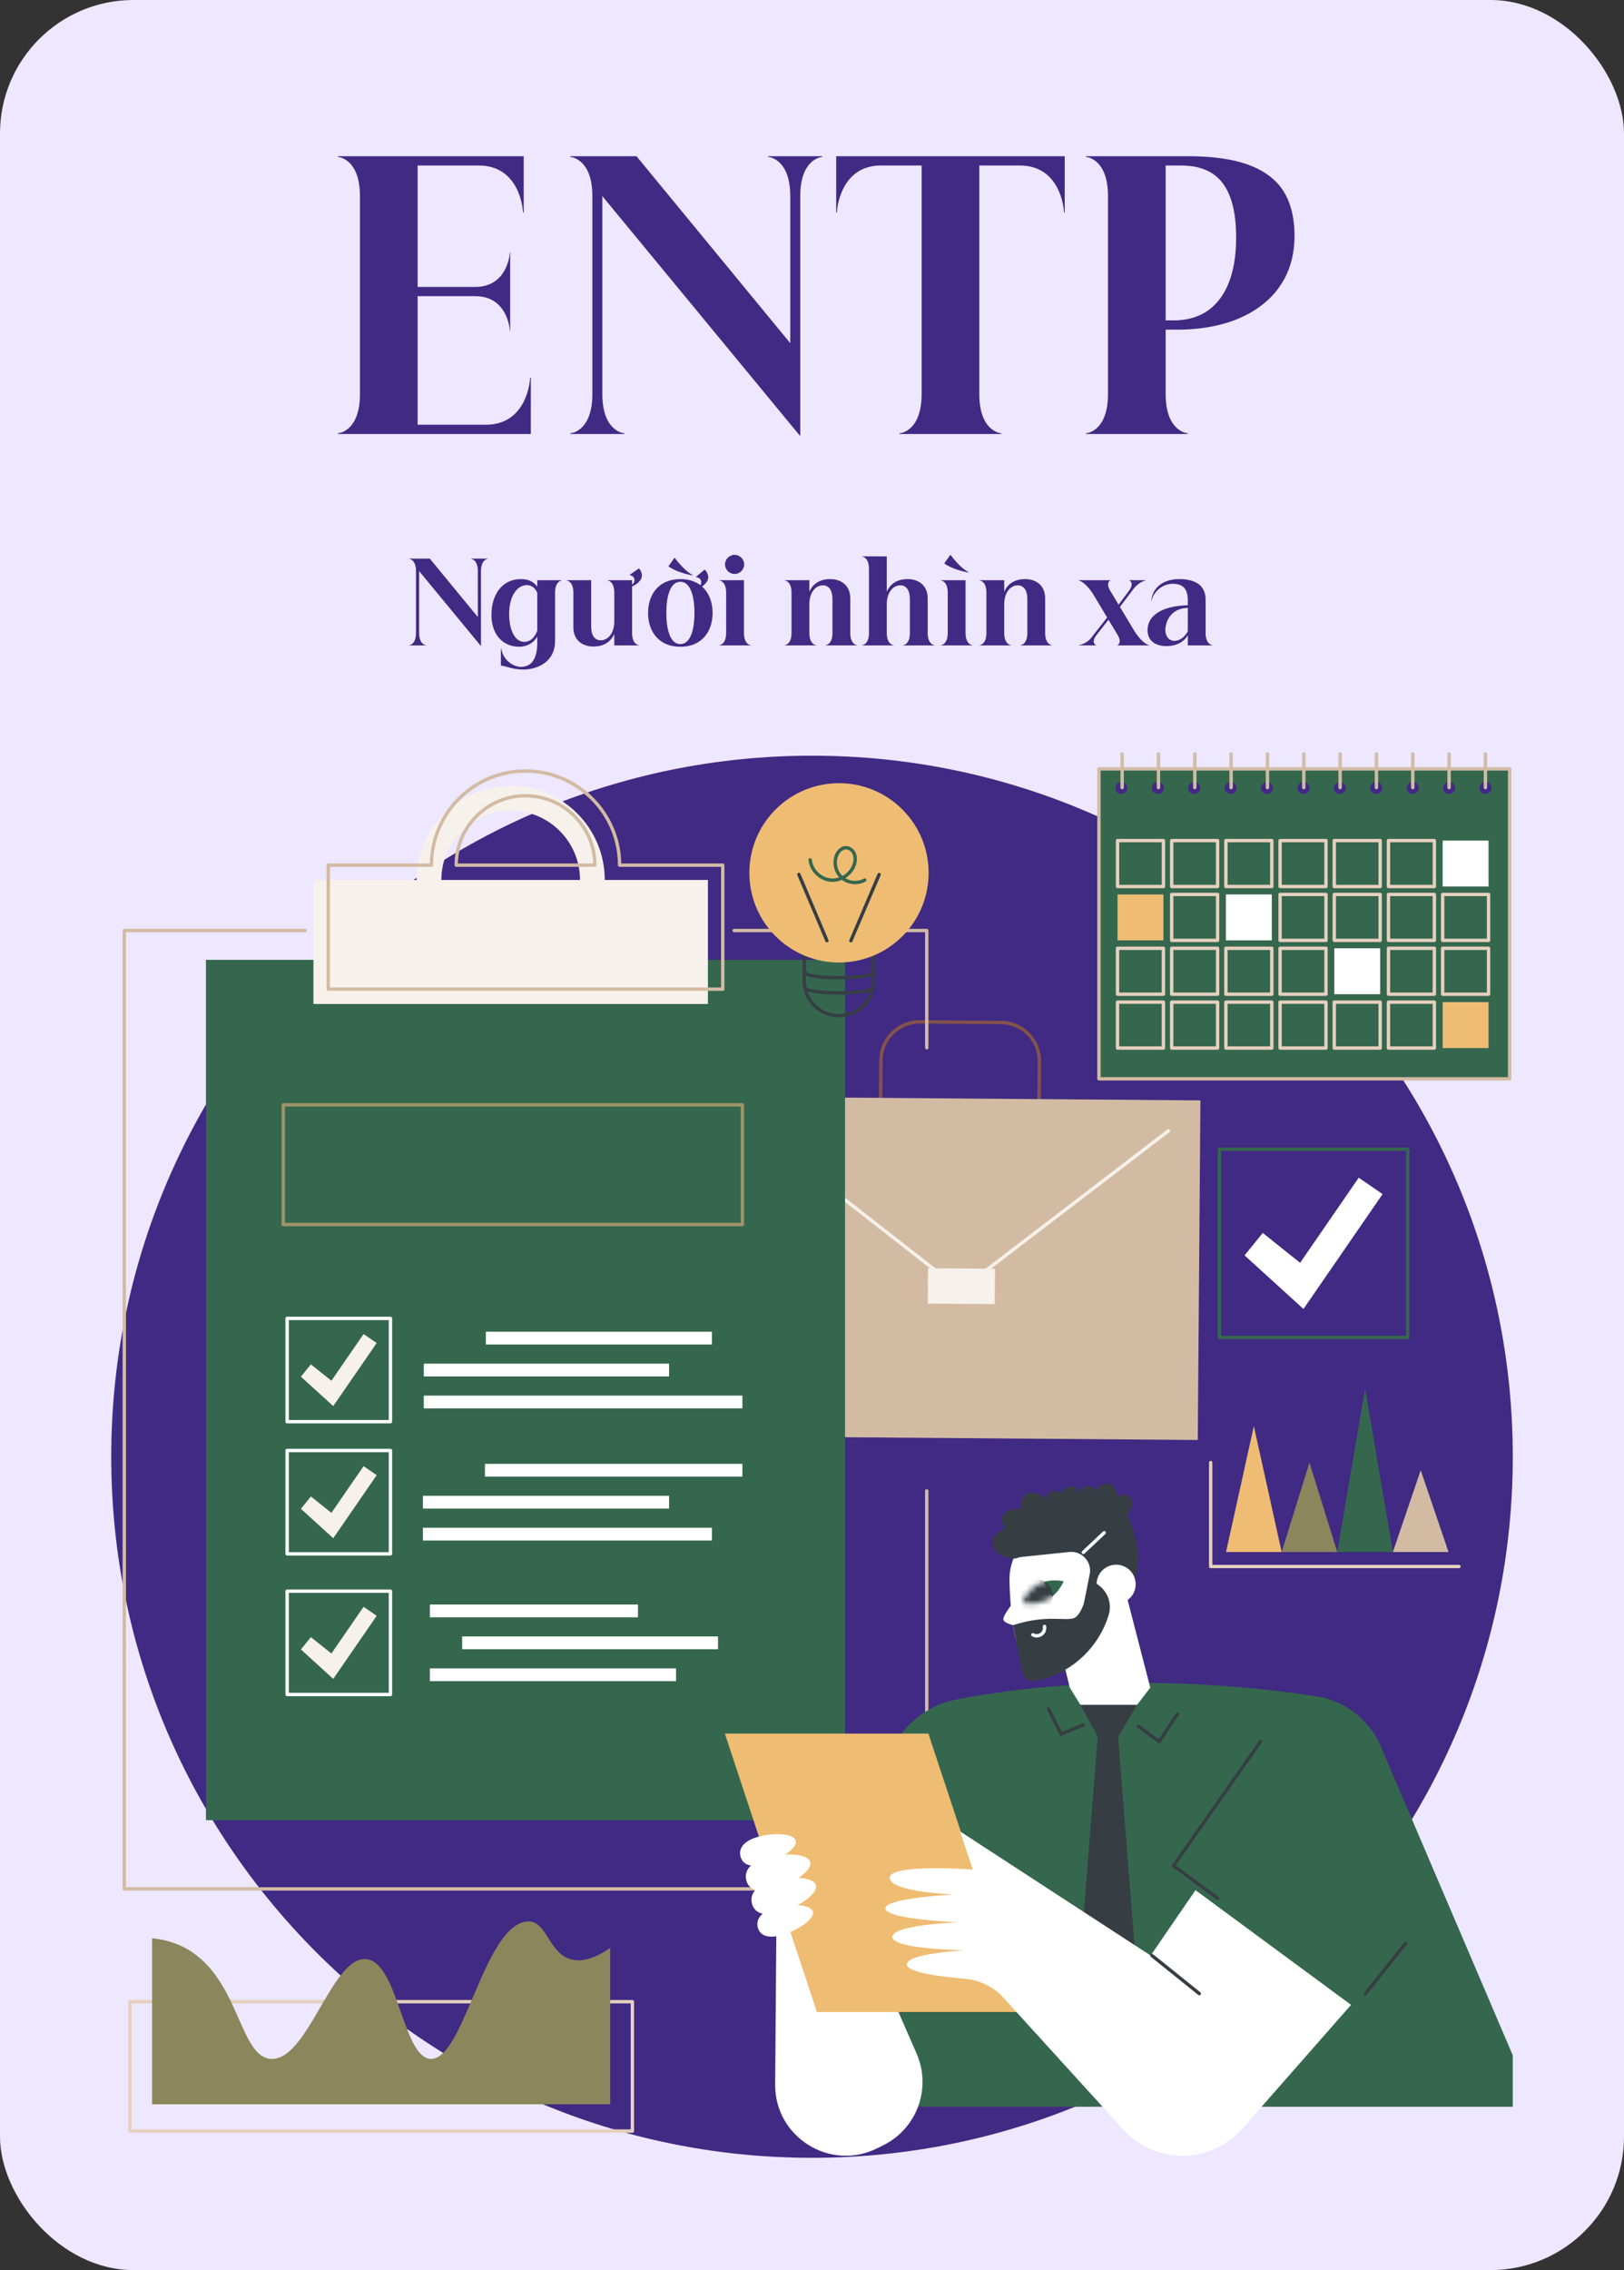 <svg width="292" height="408" viewBox="0 0 292 408" fill="none" xmlns="http://www.w3.org/2000/svg">
<rect x="0" y="0" width="292" height="408" fill="#333333" stroke="none"/>
<rect width="292" height="408" rx="24" fill="#EDE7FF"/>
<path d="M94.162 28.08V38.192H94.034C94.034 37.424 93.329 29.744 86.097 29.744H75.09V51.568H85.457C91.09 51.568 91.665 45.936 91.665 45.36H91.73V59.44H91.665C91.665 58.864 91.09 53.232 85.457 53.232H75.09V76.336H87.377C94.609 76.336 95.314 68.656 95.314 67.888H95.442V78H60.754V77.872C61.138 77.872 64.722 77.296 64.722 70.832V35.248C64.722 28.784 61.138 28.208 60.754 28.208V28.08H94.162ZM102.542 78V77.872C102.926 77.872 106.51 77.296 106.51 70.832V35.248C106.51 28.784 102.926 28.208 102.542 28.208V28.08H114.446L142.094 61.68V35.248C142.094 28.784 138.51 28.208 138.126 28.208V28.08H147.854V28.208C147.47 28.208 143.886 28.784 143.886 35.248V78.384L108.302 35.248V70.832C108.302 77.296 111.886 77.872 112.27 77.872V78H102.542ZM158.415 29.744C151.183 29.744 150.479 37.424 150.479 38.192H150.351V28.08H191.439V38.192H191.311C191.311 37.424 190.607 29.744 183.375 29.744H176.079V70.832C176.079 77.296 179.663 77.872 180.047 77.872V78H161.743V77.872C162.127 77.872 165.711 77.296 165.711 70.832V29.744H158.415ZM195.254 78V77.872C195.638 77.872 199.222 77.296 199.222 70.832V35.248C199.222 28.784 195.638 28.208 195.254 28.208V28.08H213.622C220.662 28.08 225.782 29.36 228.982 32.24C231.478 34.48 232.758 37.872 232.758 42.416C232.758 48.368 230.134 52.72 225.91 55.536C222.198 58.032 217.206 59.248 211.702 59.248H209.59V70.832C209.59 77.296 213.174 77.872 213.558 77.872V78H195.254ZM209.59 57.584H211.062C214.07 57.584 216.566 56.624 218.358 54.832C220.918 52.336 222.262 48.176 222.262 42.736C222.262 37.872 221.302 34.544 219.446 32.432C217.782 30.576 215.35 29.744 212.342 29.744H209.59V57.584Z" fill="#402A83"/>
<path d="M73.56 116V115.96C73.68 115.96 74.8 115.78 74.8 113.76V102.64C74.8 100.62 73.68 100.44 73.56 100.44V100.4H77.28L85.92 110.9V102.64C85.92 100.62 84.8 100.44 84.68 100.44V100.4H87.72V100.44C87.6 100.44 86.48 100.62 86.48 102.64V116.12L75.36 102.64V113.76C75.36 115.78 76.48 115.96 76.6 115.96V116H73.56ZM93.623 119.86C94.683 119.86 95.363 119.44 95.803 118.84C96.483 117.9 96.603 116.52 96.603 115.52V114.4C95.983 115.54 94.723 116.24 93.363 116.24C90.283 116.24 88.363 113.88 88.363 110.56C88.363 106.84 90.283 104.08 93.683 104.08C95.283 104.08 96.083 104.74 96.603 105.46V104.28H101.043V104.32C100.923 104.32 99.803 104.5 99.803 106.52V115.2C99.803 116.9 99.163 118.08 98.263 118.88C97.043 119.98 95.323 120.34 94.103 120.34C92.103 120.34 90.803 119.64 90.063 119.64V116.56H90.123C90.303 117.6 90.783 118.34 91.343 118.86C92.143 119.6 93.103 119.86 93.623 119.86ZM91.543 110.36C91.543 113.12 92.523 115.36 94.263 115.36C95.283 115.36 96.023 114.76 96.603 113.38V106.52C96.083 105.42 95.343 105.16 94.763 105.16C92.923 105.16 91.543 107.2 91.543 110.36ZM106.691 116.2C105.691 116.2 104.791 115.9 104.131 115.32C103.491 114.74 103.091 113.88 103.091 112.74V106.52C103.091 104.5 101.971 104.32 101.851 104.32V104.28H106.291V112.48C106.291 112.98 106.331 113.64 106.591 114.18C106.851 114.7 107.311 115.08 108.011 115.08C109.431 115.08 110.451 113.66 110.451 111.7V106.52C110.451 104.5 109.331 104.32 109.211 104.32V104.28H113.651V105.08C113.971 104.82 114.071 104.54 114.091 104.28C114.091 104.06 114.011 103.54 113.211 103.34V103.32L114.871 102.16C115.111 102.34 115.451 102.96 115.411 103.5C115.351 104.46 114.331 105.1 113.651 105.4V113.76C113.651 115.78 114.771 115.96 114.891 115.96V116H110.451V113.92C109.971 115.04 108.891 116.2 106.691 116.2ZM122.327 116.24C118.447 116.24 116.527 113.48 116.527 110.16C116.527 106.84 118.447 104.08 122.327 104.08C123.807 104.08 125.007 104.48 125.927 105.16C126.067 104.96 126.107 104.74 126.087 104.56C126.067 104.34 125.947 103.84 125.127 103.7V103.68L126.687 102.38C126.947 102.54 127.327 103.14 127.347 103.68C127.367 104.42 126.787 105.02 126.227 105.42C127.487 106.54 128.127 108.26 128.127 110.16C128.127 113.48 126.207 116.24 122.327 116.24ZM119.807 110.16C119.807 113.12 120.487 115.76 122.327 115.76C124.167 115.76 124.867 113.12 124.867 110.16C124.867 107.2 124.167 104.56 122.327 104.56C120.487 104.56 119.807 107.2 119.807 110.16ZM120.207 101.8V101.74L121.267 100.26H121.327C122.147 101.4 123.607 102.96 124.567 103.34L124.507 103.4C123.327 103.24 121.227 102.58 120.207 101.8ZM130.564 106.52C130.564 104.5 129.444 104.32 129.324 104.32V104.28H133.764V113.76C133.764 115.78 134.884 115.96 135.004 115.96V116H129.324V115.96C129.444 115.96 130.564 115.78 130.564 113.76V106.52ZM130.364 101.44C130.364 100.5 131.144 99.72 132.084 99.72C133.024 99.72 133.804 100.5 133.804 101.44C133.804 102.38 133.024 103.16 132.084 103.16C131.144 103.16 130.364 102.38 130.364 101.44ZM142.321 106.52C142.321 104.5 141.201 104.32 141.081 104.32V104.28H145.521V106.36C146.001 105.24 147.081 104.08 149.281 104.08C150.281 104.08 151.181 104.38 151.841 104.96C152.481 105.54 152.881 106.4 152.881 107.54V113.76C152.881 115.78 154.001 115.96 154.121 115.96V116H148.441V115.96C148.561 115.96 149.681 115.78 149.681 113.76V107.8C149.681 107.3 149.641 106.64 149.381 106.1C149.121 105.58 148.661 105.2 147.961 105.2C146.541 105.2 145.521 106.62 145.521 108.58V113.76C145.521 115.78 146.641 115.96 146.761 115.96V116H141.081V115.96C141.201 115.96 142.321 115.78 142.321 113.76V106.52ZM156.242 102.24C156.242 100.22 155.122 100.04 155.002 100.04V100H159.442V106.36C159.922 105.24 161.002 104.08 163.202 104.08C164.202 104.08 165.102 104.38 165.762 104.96C166.402 105.54 166.802 106.4 166.802 107.54V113.76C166.802 115.78 167.922 115.96 168.042 115.96V116H162.362V115.96C162.482 115.96 163.602 115.78 163.602 113.76V107.8C163.602 107.3 163.562 106.64 163.302 106.1C163.042 105.58 162.582 105.2 161.882 105.2C160.462 105.2 159.442 106.62 159.442 108.58V113.76C159.442 115.78 160.562 115.96 160.682 115.96V116H155.002V115.96C155.122 115.96 156.242 115.78 156.242 113.76V102.24ZM170.407 106.52C170.407 104.5 169.287 104.32 169.167 104.32V104.28H173.607V113.76C173.607 115.78 174.727 115.96 174.847 115.96V116H169.167V115.96C169.287 115.96 170.407 115.78 170.407 113.76V106.52ZM169.807 101.28V101.22L170.867 99.74H170.927C171.747 100.88 173.207 102.44 174.167 102.82L174.107 102.88C172.927 102.72 170.827 102.06 169.807 101.28ZM177.36 106.52C177.36 104.5 176.24 104.32 176.12 104.32V104.28H180.56V106.36C181.04 105.24 182.12 104.08 184.32 104.08C185.32 104.08 186.22 104.38 186.88 104.96C187.52 105.54 187.92 106.4 187.92 107.54V113.76C187.92 115.78 189.04 115.96 189.16 115.96V116H183.48V115.96C183.6 115.96 184.72 115.78 184.72 113.76V107.8C184.72 107.3 184.68 106.64 184.42 106.1C184.16 105.58 183.7 105.2 183 105.2C181.58 105.2 180.56 106.62 180.56 108.58V113.76C180.56 115.78 181.68 115.96 181.8 115.96V116H176.12V115.96C176.24 115.96 177.36 115.78 177.36 113.76V106.52ZM200.885 116V115.98C200.905 115.98 201.845 115.6 200.945 114.1L199.305 111.38L197.165 114.12C196.065 115.52 197.085 115.98 197.085 115.98V116H193.885V115.98C194.085 115.98 195.405 115.66 196.185 114.66L199.065 110.98L196.685 107C195.385 104.84 194.145 104.32 193.925 104.32V104.28H199.685V104.3C199.665 104.3 198.725 104.68 199.625 106.18L201.125 108.68L203.005 106.16C204.045 104.74 203.065 104.3 203.045 104.3V104.28H206.065V104.3C205.885 104.3 204.665 104.68 203.765 105.9L201.365 109.08L203.885 113.28C205.185 115.44 206.425 115.96 206.645 115.96V116H200.885ZM210.892 104.92C208.652 104.92 207.252 106.78 207.072 107.94H207.012C207.192 105.84 208.892 104.08 212.032 104.08C213.112 104.08 214.652 104.24 215.692 105.12C216.332 105.68 216.772 106.52 216.772 107.8V113.76C216.772 115.78 217.892 115.96 218.012 115.96V116H213.572V114.18C213.012 115.12 211.832 116.12 209.712 116.12C207.792 116.12 206.332 115.2 206.332 113.24C206.332 110.64 208.892 108.9 213.572 108.78V107.88C213.572 106.74 213.292 105.98 212.792 105.52C212.332 105.1 211.672 104.92 210.892 104.92ZM209.532 113.24C209.532 114.2 210.072 115.18 211.172 115.18C212.512 115.18 213.452 113.82 213.572 113.42V109.26C210.492 109.3 209.532 111.78 209.532 113.24Z" fill="#402A83"/>
<path d="M146 387.819C215.588 387.819 272 331.407 272 261.819C272 192.231 215.588 135.819 146 135.819C76.412 135.819 20 192.231 20 261.819C20 331.407 76.412 387.819 146 387.819Z" fill="#402A83"/>
<path d="M179.884 204.435C179.864 204.435 179.845 204.435 179.826 204.435L165.236 204.321C163.298 204.306 161.481 203.537 160.122 202.155C158.762 200.774 158.022 198.945 158.038 197.006L158.09 190.557C158.122 186.574 161.373 183.355 165.348 183.355C165.368 183.355 165.387 183.355 165.406 183.355L179.996 183.469C181.934 183.484 183.75 184.253 185.11 185.635C186.47 187.016 187.21 188.845 187.194 190.784L187.142 197.233C187.11 201.216 183.859 204.435 179.884 204.435ZM165.348 183.962C161.706 183.962 158.727 186.912 158.697 190.562L158.645 197.011C158.631 198.788 159.309 200.463 160.555 201.729C161.8 202.995 163.465 203.7 165.241 203.714L179.831 203.828C179.848 203.828 179.866 203.828 179.883 203.828C183.526 203.828 186.505 200.878 186.535 197.228L186.587 190.779C186.601 189.002 185.923 187.327 184.677 186.061C183.431 184.795 181.767 184.09 179.991 184.076L165.401 183.962C165.384 183.962 165.366 183.962 165.348 183.962Z" fill="#84524D"/>
<path d="M130.407 197.106L129.931 258.142L215.363 258.808L215.84 197.772L130.407 197.106Z" fill="#D3BBA3"/>
<path d="M172.691 232.148C172.625 232.148 172.559 232.126 172.505 232.083L135.188 202.939C135.056 202.835 135.032 202.644 135.135 202.512C135.239 202.38 135.429 202.357 135.562 202.46L172.694 231.46L209.896 203.014C210.029 202.912 210.22 202.937 210.321 203.071C210.423 203.204 210.397 203.394 210.264 203.496L172.876 232.085C172.821 232.127 172.756 232.148 172.691 232.148Z" fill="#F7F1EB"/>
<path d="M166.864 227.936L166.814 234.289L178.854 234.383L178.904 228.029L166.864 227.936Z" fill="#F7F1EB"/>
<path d="M166.632 311.876C166.464 311.876 166.328 311.74 166.328 311.572V267.949C166.328 267.782 166.464 267.646 166.632 267.646C166.8 267.646 166.935 267.782 166.935 267.949V311.572C166.936 311.74 166.8 311.876 166.632 311.876Z" fill="#D3BBA3"/>
<path d="M139.33 339.797H22.346C22.179 339.797 22.043 339.661 22.043 339.493V167.242C22.043 167.074 22.179 166.938 22.346 166.938H54.854C55.021 166.938 55.157 167.074 55.157 167.242C55.157 167.41 55.021 167.545 54.854 167.545H22.65V339.19H139.33C139.498 339.19 139.634 339.325 139.634 339.493C139.634 339.661 139.498 339.797 139.33 339.797Z" fill="#D3BBA3"/>
<path d="M166.632 188.62C166.464 188.62 166.328 188.484 166.328 188.317V167.546H131.993C131.826 167.546 131.69 167.41 131.69 167.242C131.69 167.074 131.826 166.938 131.993 166.938H166.632C166.8 166.938 166.936 167.074 166.936 167.242V188.317C166.936 188.484 166.8 188.62 166.632 188.62Z" fill="#D3BBA3"/>
<path d="M37.037 327.131H151.941L151.941 172.511H37.037L37.037 327.131Z" fill="#35674E"/>
<path d="M108.738 158.154C108.738 148.812 101.165 141.239 91.823 141.239C82.481 141.239 74.908 148.812 74.908 158.154H56.359V180.446H127.287V158.154H108.738ZM79.359 158.154C79.359 151.271 84.939 145.69 91.823 145.69C98.706 145.69 104.287 151.271 104.287 158.154H79.359Z" fill="#F7F1EB"/>
<path d="M129.953 178.083H59.026C58.858 178.083 58.722 177.947 58.722 177.78V155.488C58.722 155.32 58.858 155.185 59.026 155.185H77.273C77.436 145.83 85.096 138.269 94.489 138.269C103.883 138.269 111.543 145.829 111.706 155.185H129.953C130.121 155.185 130.257 155.321 130.257 155.488V177.78C130.256 177.947 130.121 178.083 129.953 178.083ZM59.329 177.476H129.649V155.792H111.405C111.237 155.792 111.101 155.656 111.101 155.488C111.101 146.329 103.649 138.877 94.489 138.877C85.33 138.877 77.877 146.329 77.877 155.488C77.877 155.656 77.742 155.792 77.574 155.792H59.329V177.476ZM106.953 155.792H82.025C81.858 155.792 81.722 155.656 81.722 155.488C81.722 148.448 87.449 142.721 94.489 142.721C101.529 142.721 107.257 148.448 107.257 155.488C107.257 155.656 107.121 155.792 106.953 155.792ZM82.333 155.185H106.646C106.484 148.619 101.093 143.328 94.489 143.328C87.885 143.328 82.494 148.619 82.333 155.185Z" fill="#D3BBA3"/>
<path d="M133.486 220.384H50.927C50.76 220.384 50.624 220.248 50.624 220.08V198.571C50.624 198.403 50.76 198.267 50.927 198.267H133.486C133.653 198.267 133.789 198.403 133.789 198.571V220.08C133.789 220.248 133.653 220.384 133.486 220.384ZM51.231 219.777H133.182V198.874H51.231V219.777Z" fill="#9E9569"/>
<path d="M114.711 288.374H77.291V290.672H114.711V288.374Z" fill="white"/>
<path d="M129.102 294.115H83.098V296.413H129.102V294.115Z" fill="white"/>
<path d="M121.554 299.855H77.291V302.153H121.554V299.855Z" fill="white"/>
<path d="M133.485 263.096H87.194V265.394H133.485V263.096Z" fill="white"/>
<path d="M120.302 268.836H76.039V271.134H120.302V268.836Z" fill="white"/>
<path d="M128.014 274.577H76.039V276.875H128.014V274.577Z" fill="white"/>
<path d="M128.014 239.349H87.358V241.646H128.014V239.349Z" fill="white"/>
<path d="M120.302 245.089H76.203V247.387H120.302V245.089Z" fill="white"/>
<path d="M133.485 250.83H76.203V253.128H133.485V250.83Z" fill="white"/>
<path d="M70.204 304.852H51.627C51.459 304.852 51.324 304.716 51.324 304.548V285.979C51.324 285.811 51.459 285.676 51.627 285.676H70.204C70.372 285.676 70.508 285.811 70.508 285.979V304.548C70.508 304.716 70.372 304.852 70.204 304.852ZM51.931 304.244H69.901V286.283H51.931V304.244Z" fill="white"/>
<path d="M59.919 301.741L54.103 296.453L55.9 294.238L59.588 297.185L65.374 288.786L67.729 290.407L59.919 301.741Z" fill="#F7F1EB"/>
<path d="M70.204 279.573H51.627C51.459 279.573 51.324 279.437 51.324 279.27V260.701C51.324 260.533 51.459 260.397 51.627 260.397H70.204C70.372 260.397 70.508 260.533 70.508 260.701V279.27C70.508 279.437 70.372 279.573 70.204 279.573ZM51.931 278.966H69.901V261.004H51.931V278.966Z" fill="white"/>
<path d="M59.919 276.463L54.103 271.175L55.9 268.96L59.588 271.907L65.374 263.508L67.729 265.128L59.919 276.463Z" fill="#F7F1EB"/>
<path d="M70.204 255.826H51.627C51.459 255.826 51.324 255.69 51.324 255.523V236.954C51.324 236.786 51.459 236.65 51.627 236.65H70.204C70.372 236.65 70.508 236.786 70.508 236.954V255.523C70.508 255.69 70.372 255.826 70.204 255.826ZM51.931 255.219H69.901V237.257H51.931V255.219Z" fill="white"/>
<path d="M59.919 252.715L54.103 247.427L55.9 245.213L59.588 248.16L65.374 239.761L67.729 241.381L59.919 252.715Z" fill="#F7F1EB"/>
<path d="M113.704 383.312H23.356C23.188 383.312 23.052 383.176 23.052 383.008V359.759C23.052 359.592 23.188 359.456 23.356 359.456H113.704C113.872 359.456 114.008 359.592 114.008 359.759V383.008C114.008 383.176 113.872 383.312 113.704 383.312ZM23.659 382.705H113.401V360.063H23.659V382.705Z" fill="#E6D0BE"/>
<path d="M102.536 352.109C98.683 350.941 98.227 345.247 95.013 345.328C87.055 345.529 83.442 370.368 77.406 370.04C72.424 369.769 71.608 352.664 65.839 352.109C59.68 351.516 55.338 370.496 48.687 370.04C42.846 369.639 43.08 354.791 32.731 349.82C30.993 348.985 29.171 348.533 27.344 348.354V378.202H109.716V350.1C106.607 352.236 104.293 352.642 102.536 352.109Z" fill="#8B865C"/>
<path d="M230.445 278.94H220.444L225.444 256.299L230.445 278.94Z" fill="#EFBC73"/>
<path d="M240.446 278.94H230.445L235.445 262.865L240.446 278.94Z" fill="#8B865C"/>
<path d="M250.447 278.94H240.446L245.446 249.547L250.447 278.94Z" fill="#35674E"/>
<path d="M260.448 278.94H250.447L255.447 264.243L260.448 278.94Z" fill="#D3BBA3"/>
<path d="M262.323 281.85H217.683C217.515 281.85 217.379 281.714 217.379 281.547V262.864C217.379 262.697 217.515 262.561 217.683 262.561C217.85 262.561 217.986 262.697 217.986 262.864V281.243H262.323C262.491 281.243 262.627 281.379 262.627 281.546C262.627 281.714 262.491 281.85 262.323 281.85Z" fill="#E6D0BE"/>
<path d="M272 378.645V369.396L248.552 314.538C246.62 309.396 242.062 305.702 236.633 304.867C223.727 302.884 198.452 300.381 172.027 305.426C167.225 306.342 163.09 309.373 160.76 313.67L145.178 342.408L139.899 378.645H272Z" fill="#35674E"/>
<path d="M218.952 341.468C218.89 341.468 218.827 341.449 218.773 341.41L210.817 335.582C210.684 335.484 210.653 335.298 210.748 335.162L226.409 312.813C226.506 312.676 226.694 312.643 226.832 312.739C226.969 312.835 227.003 313.024 226.907 313.162L211.416 335.267L219.131 340.92C219.267 341.019 219.296 341.209 219.197 341.344C219.137 341.425 219.045 341.468 218.952 341.468Z" fill="#363E44"/>
<path d="M245.53 358.611C245.464 358.611 245.397 358.589 245.341 358.545C245.21 358.44 245.188 358.249 245.293 358.118L252.472 349.115C252.577 348.984 252.768 348.963 252.899 349.067C253.03 349.171 253.051 349.362 252.947 349.494L245.768 358.497C245.708 358.572 245.619 358.611 245.53 358.611Z" fill="#363E44"/>
<path d="M204.503 306.324H194.211L199.151 315.389L204.503 306.324Z" fill="#363E44"/>
<path d="M197.453 311.024H199.203H200.953L204.82 360.117L199.203 365.804L193.586 360.117L197.453 311.024Z" fill="#363E44"/>
<path d="M152.007 339.759L164.813 369.109C167.521 375.316 164.882 382.556 158.816 385.563L157.713 386.11C149.236 390.313 139.304 384.099 139.376 374.637L139.624 342.168L152.007 339.759Z" fill="white"/>
<path d="M146.877 361.616H183.474L166.926 311.572H130.329L146.877 361.616Z" fill="#EFBC73"/>
<path d="M174.901 336.007L172.638 329.164L206.891 351.465L214.951 339.715L242.922 360.329L223.394 382.563C217.74 389.001 207.744 389.088 201.979 382.749L180.451 359.08C178.645 357.094 176.156 355.86 173.481 355.636C169.3 355.287 163.367 354.553 163.067 353.183C162.601 351.056 173.672 350.522 173.672 350.522C173.672 350.522 160.464 350.37 160.439 348.138C160.413 345.907 172.374 345.491 172.374 345.491C172.374 345.491 159.327 344.98 159.203 343.026C159.079 341.071 171.564 340.505 171.564 340.505C171.564 340.505 159.956 340.065 159.975 337.48C159.994 334.895 174.901 336.007 174.901 336.007Z" fill="white"/>
<path d="M215.637 358.611C215.57 358.611 215.503 358.589 215.447 358.544L206.93 351.698C206.799 351.593 206.778 351.402 206.883 351.271C206.988 351.141 207.179 351.119 207.31 351.225L215.827 358.071C215.958 358.176 215.979 358.367 215.874 358.498C215.814 358.572 215.726 358.611 215.637 358.611Z" fill="#363E44"/>
<path d="M139.425 342.871C136.684 343.644 135.916 345.033 136.246 346.386C136.575 347.739 137.879 348.544 140.619 347.77C143.36 346.997 146.501 344.938 146.171 343.585C145.841 342.232 142.166 342.097 139.425 342.871Z" fill="white"/>
<path d="M138.885 338.022C135.708 338.919 134.818 340.529 135.2 342.097C135.582 343.665 137.092 344.598 140.269 343.701C143.446 342.805 147.086 340.418 146.704 338.85C146.322 337.282 142.062 337.126 138.885 338.022Z" fill="white"/>
<path d="M137.512 335.023C134.771 335.797 133.468 334.992 133.138 333.639C132.808 332.286 133.576 330.897 136.317 330.124C139.058 329.35 142.734 329.485 143.064 330.838C143.393 332.191 140.253 334.25 137.512 335.023Z" fill="white"/>
<path d="M139.253 339.533C136.076 340.429 134.566 339.497 134.184 337.928C133.801 336.36 134.692 334.75 137.868 333.854C141.045 332.957 145.305 333.113 145.687 334.682C146.07 336.25 142.43 338.636 139.253 339.533Z" fill="white"/>
<path d="M208.418 313.299C208.354 313.299 208.291 313.279 208.239 313.241L204.478 310.498C204.343 310.399 204.313 310.21 204.412 310.074C204.51 309.939 204.7 309.909 204.836 310.008L208.341 312.563L211.456 307.891C211.549 307.751 211.737 307.714 211.877 307.807C212.017 307.9 212.054 308.088 211.961 308.228L208.67 313.164C208.624 313.233 208.552 313.28 208.471 313.294C208.453 313.297 208.435 313.299 208.418 313.299Z" fill="#363E44"/>
<path d="M190.788 311.967C190.677 311.967 190.57 311.905 190.517 311.799L188.245 307.255C188.17 307.105 188.231 306.922 188.381 306.847C188.531 306.773 188.713 306.833 188.788 306.983L190.934 311.275L194.669 309.737C194.825 309.674 195.001 309.747 195.065 309.902C195.129 310.057 195.055 310.235 194.9 310.299L190.904 311.944C190.866 311.96 190.827 311.967 190.788 311.967Z" fill="#363E44"/>
<path d="M194.26 306.404L192.355 303.319L187.617 284.201C187.632 281.382 194.869 279.939 197.688 279.954C200.506 279.97 201.034 278.03 201.018 280.849L206.823 303.319L204.452 306.404L194.26 306.404Z" fill="white"/>
<path d="M185.123 299.346C188.526 301.444 196.697 293.553 196.697 293.553L201.848 283.237C201.483 277.625 196.637 273.371 191.025 273.736C185.413 274.101 181.159 278.947 181.524 284.559C181.524 284.559 181.657 297.208 185.123 299.346Z" fill="white"/>
<path d="M182.866 287.155C182.866 287.155 180.21 290.327 180.412 291.105C180.655 292.035 183.867 292.402 183.867 292.402C183.867 292.402 182.79 287.167 182.866 287.155Z" fill="white"/>
<path d="M191.25 284.202C191.25 284.202 189.604 283.808 187.868 284.267C187.498 284.365 188.978 287.137 189.284 286.877C190.631 285.733 191.25 284.202 191.25 284.202Z" fill="#35674E"/>
<mask id="mask0_1_3487" style="mask-type:luminance" maskUnits="userSpaceOnUse" x="183" y="284" width="9" height="5">
<path d="M191.25 284.203C191.25 284.203 188.83 283.624 186.762 284.69C184.695 285.756 183.763 288.063 183.763 288.063C183.763 288.063 186.183 288.642 188.251 287.576C190.318 286.51 191.25 284.203 191.25 284.203Z" fill="white"/>
</mask>
<g mask="url(#mask0_1_3487)">
<path d="M187.774 284.212C186.322 283.367 184.46 283.86 183.615 285.312C182.771 286.765 183.264 288.627 184.716 289.471C186.168 290.316 188.03 289.823 188.875 288.371C189.72 286.918 189.227 285.056 187.774 284.212Z" fill="#363E44"/>
</g>
<path d="M202.521 272.014C202.521 272.014 208.066 282.438 201.226 287.137L199.107 285.75L194.877 288.219L195.987 282.622C196.187 280.49 194.386 278.709 192.256 278.931L182.96 279.902L182.734 274.902C188.609 270.563 195.102 269.12 202.521 272.014Z" fill="#363E44"/>
<path d="M192.059 271.509C193.121 271.662 194.104 270.925 194.257 269.864C194.409 268.802 193.753 267.263 192.691 267.111C191.63 266.958 190.566 268.25 190.414 269.311C190.261 270.373 190.998 271.356 192.059 271.509Z" fill="#363E44"/>
<path d="M190.657 272.183C191.659 271.8 192.161 270.679 191.779 269.677C191.396 268.675 190.074 267.649 189.073 268.031C188.071 268.414 187.769 270.06 188.151 271.061C188.534 272.063 189.656 272.565 190.657 272.183Z" fill="#363E44"/>
<path d="M187.661 273.66C188.907 272.913 189.312 271.297 188.565 270.05C187.818 268.804 185.811 267.747 184.565 268.494C183.319 269.241 183.305 271.509 184.052 272.755C184.799 274.002 186.415 274.407 187.661 273.66Z" fill="#363E44"/>
<path d="M195.139 271.454C196.195 271.64 197.202 270.936 197.389 269.88C197.576 268.824 196.969 267.265 195.913 267.078C194.858 266.891 193.753 268.148 193.566 269.204C193.379 270.26 194.084 271.267 195.139 271.454Z" fill="#363E44"/>
<path d="M185.296 274.36C185.719 273.137 185.072 271.803 183.85 271.38C182.627 270.956 180.654 271.382 180.23 272.604C179.807 273.827 181.094 275.382 182.316 275.806C183.538 276.229 184.872 275.582 185.296 274.36Z" fill="#363E44"/>
<path d="M197.636 271.946C198.886 272.416 200.281 271.784 200.751 270.534C201.222 269.284 200.836 267.235 199.586 266.764C198.335 266.294 196.694 267.58 196.224 268.83C195.754 270.081 196.386 271.476 197.636 271.946Z" fill="#363E44"/>
<path d="M200.068 272.088C200.78 272.849 201.975 272.889 202.736 272.177C203.498 271.465 203.937 269.898 203.224 269.136C202.512 268.375 200.919 268.707 200.157 269.419C199.396 270.131 199.356 271.326 200.068 272.088Z" fill="#363E44"/>
<path d="M184.965 277.317C184.987 275.74 183.727 274.444 182.151 274.421C180.574 274.398 178.453 275.646 178.43 277.223C178.407 278.799 180.492 280.108 182.069 280.13C183.646 280.153 184.942 278.893 184.965 277.317Z" fill="#363E44"/>
<path d="M203.822 283.15C204.695 284.882 203.999 286.994 202.267 287.867C200.535 288.741 198.422 288.044 197.549 286.312C196.676 284.58 197.372 282.468 199.104 281.595C200.836 280.721 202.949 281.417 203.822 283.15Z" fill="white"/>
<path d="M182.162 292.085L183.799 300.478C184.026 301.646 185.181 302.387 186.339 302.109C186.63 302.04 186.945 301.961 187.278 301.872C193.042 300.342 197.61 295.943 199.348 290.238C199.93 288.326 199.272 286.254 197.694 285.029L197.174 284.625L195.584 285.665C195.584 285.665 194.697 290.377 192.991 290.858C191.285 291.338 187.963 290.197 182.162 292.085Z" fill="#363E44"/>
<path d="M186.403 294.304C186.113 294.304 185.822 294.232 185.558 294.086C185.411 294.004 185.358 293.82 185.44 293.673C185.521 293.526 185.705 293.473 185.853 293.555C186.241 293.77 186.721 293.739 187.074 293.476C187.414 293.222 187.583 292.787 187.505 292.366C187.475 292.201 187.584 292.043 187.749 292.012C187.913 291.981 188.072 292.091 188.102 292.256C188.222 292.902 187.961 293.572 187.436 293.963C187.133 294.189 186.769 294.304 186.403 294.304Z" fill="white"/>
<path d="M194.788 279.308C194.708 279.308 194.627 279.276 194.567 279.212C194.453 279.09 194.458 278.898 194.58 278.783L198.332 275.251C198.454 275.136 198.646 275.142 198.762 275.264C198.876 275.386 198.871 275.578 198.749 275.693L194.996 279.226C194.938 279.281 194.863 279.308 194.788 279.308Z" fill="white"/>
<path d="M271.439 138.192H197.595V193.895H271.439V138.192Z" fill="#35674E"/>
<path d="M271.439 194.198H197.595C197.427 194.198 197.292 194.063 197.292 193.895V138.192C197.292 138.024 197.428 137.889 197.595 137.889H271.439C271.607 137.889 271.742 138.024 271.742 138.192V193.895C271.742 194.063 271.607 194.198 271.439 194.198ZM197.899 193.591H271.135V138.496H197.899V193.591Z" fill="#D3BBA3"/>
<path d="M267.645 151.08H259.392V159.333H267.645V151.08Z" fill="white"/>
<path d="M257.902 159.637H249.648C249.48 159.637 249.345 159.501 249.345 159.333V151.08C249.345 150.912 249.481 150.777 249.648 150.777H257.902C258.069 150.777 258.205 150.912 258.205 151.08V159.333C258.205 159.501 258.069 159.637 257.902 159.637ZM249.952 159.03H257.598V151.384H249.952V159.03Z" fill="#E6D0BE"/>
<path d="M248.158 159.637H239.905C239.737 159.637 239.601 159.501 239.601 159.333V151.08C239.601 150.912 239.737 150.777 239.905 150.777H248.158C248.326 150.777 248.462 150.912 248.462 151.08V159.333C248.462 159.501 248.326 159.637 248.158 159.637ZM240.208 159.03H247.855V151.384H240.208V159.03Z" fill="#E6D0BE"/>
<path d="M238.415 159.637H230.162C229.994 159.637 229.858 159.501 229.858 159.333V151.08C229.858 150.912 229.994 150.777 230.162 150.777H238.415C238.583 150.777 238.719 150.912 238.719 151.08V159.333C238.719 159.501 238.583 159.637 238.415 159.637ZM230.465 159.03H238.111V151.384H230.465V159.03Z" fill="#E6D0BE"/>
<path d="M228.671 159.637H220.418C220.25 159.637 220.115 159.501 220.115 159.333V151.08C220.115 150.912 220.25 150.777 220.418 150.777H228.671C228.839 150.777 228.975 150.912 228.975 151.08V159.333C228.975 159.501 228.839 159.637 228.671 159.637ZM220.722 159.03H228.368V151.384H220.722V159.03Z" fill="#E6D0BE"/>
<path d="M218.928 159.637H210.675C210.507 159.637 210.371 159.501 210.371 159.333V151.08C210.371 150.912 210.507 150.777 210.675 150.777H218.928C219.096 150.777 219.231 150.912 219.231 151.08V159.333C219.231 159.501 219.096 159.637 218.928 159.637ZM210.978 159.03H218.624V151.384H210.978V159.03Z" fill="#E6D0BE"/>
<path d="M209.191 159.637H200.937C200.769 159.637 200.634 159.501 200.634 159.333V151.08C200.634 150.912 200.77 150.777 200.937 150.777H209.191C209.359 150.777 209.494 150.912 209.494 151.08V159.333C209.494 159.501 209.359 159.637 209.191 159.637ZM201.241 159.03H208.887V151.384H201.241V159.03Z" fill="#E6D0BE"/>
<path d="M267.645 169.314H259.392C259.224 169.314 259.088 169.178 259.088 169.01V160.757C259.088 160.589 259.224 160.453 259.392 160.453H267.645C267.813 160.453 267.949 160.589 267.949 160.757V169.01C267.949 169.178 267.813 169.314 267.645 169.314ZM259.696 168.706H267.341V161.06H259.696V168.706Z" fill="#E6D0BE"/>
<path d="M257.902 169.314H249.648C249.48 169.314 249.345 169.178 249.345 169.01V160.757C249.345 160.589 249.481 160.453 249.648 160.453H257.902C258.069 160.453 258.205 160.589 258.205 160.757V169.01C258.205 169.178 258.069 169.314 257.902 169.314ZM249.952 168.706H257.598V161.06H249.952V168.706Z" fill="#E6D0BE"/>
<path d="M248.158 169.314H239.905C239.737 169.314 239.601 169.178 239.601 169.01V160.757C239.601 160.589 239.737 160.453 239.905 160.453H248.158C248.326 160.453 248.462 160.589 248.462 160.757V169.01C248.462 169.178 248.326 169.314 248.158 169.314ZM240.208 168.706H247.855V161.06H240.208V168.706Z" fill="#E6D0BE"/>
<path d="M238.415 169.314H230.162C229.994 169.314 229.858 169.178 229.858 169.01V160.757C229.858 160.589 229.994 160.453 230.162 160.453H238.415C238.583 160.453 238.719 160.589 238.719 160.757V169.01C238.719 169.178 238.583 169.314 238.415 169.314ZM230.465 168.706H238.111V161.06H230.465V168.706Z" fill="#E6D0BE"/>
<path d="M228.671 160.757H220.418V169.01H228.671V160.757Z" fill="white"/>
<path d="M218.928 169.314H210.675C210.507 169.314 210.371 169.178 210.371 169.01V160.757C210.371 160.589 210.507 160.453 210.675 160.453H218.928C219.096 160.453 219.231 160.589 219.231 160.757V169.01C219.231 169.178 219.096 169.314 218.928 169.314ZM210.978 168.706H218.624V161.06H210.978V168.706Z" fill="#E6D0BE"/>
<path d="M209.185 160.757H200.931V169.01H209.185V160.757Z" fill="#EFBC73"/>
<path d="M267.645 178.991H259.392C259.224 178.991 259.088 178.855 259.088 178.687V170.434C259.088 170.266 259.224 170.13 259.392 170.13H267.645C267.813 170.13 267.949 170.266 267.949 170.434V178.687C267.949 178.855 267.813 178.991 267.645 178.991ZM259.696 178.384H267.341V170.737H259.696V178.384Z" fill="#E6D0BE"/>
<path d="M257.902 178.991H249.648C249.48 178.991 249.345 178.855 249.345 178.687V170.434C249.345 170.266 249.481 170.13 249.648 170.13H257.902C258.069 170.13 258.205 170.266 258.205 170.434V178.687C258.205 178.855 258.069 178.991 257.902 178.991ZM249.952 178.384H257.598V170.737H249.952V178.384Z" fill="#E6D0BE"/>
<path d="M248.158 170.434H239.905V178.687H248.158V170.434Z" fill="white"/>
<path d="M238.415 178.991H230.162C229.994 178.991 229.858 178.855 229.858 178.687V170.434C229.858 170.266 229.994 170.13 230.162 170.13H238.415C238.583 170.13 238.719 170.266 238.719 170.434V178.687C238.719 178.855 238.583 178.991 238.415 178.991ZM230.465 178.384H238.111V170.737H230.465V178.384Z" fill="#E6D0BE"/>
<path d="M228.671 178.991H220.418C220.25 178.991 220.115 178.855 220.115 178.687V170.434C220.115 170.266 220.25 170.13 220.418 170.13H228.671C228.839 170.13 228.975 170.266 228.975 170.434V178.687C228.975 178.855 228.839 178.991 228.671 178.991ZM220.722 178.384H228.368V170.737H220.722V178.384Z" fill="#E6D0BE"/>
<path d="M218.928 178.991H210.675C210.507 178.991 210.371 178.855 210.371 178.687V170.434C210.371 170.266 210.507 170.13 210.675 170.13H218.928C219.096 170.13 219.231 170.266 219.231 170.434V178.687C219.231 178.855 219.096 178.991 218.928 178.991ZM210.978 178.384H218.624V170.737H210.978V178.384Z" fill="#E6D0BE"/>
<path d="M209.185 178.991H200.931C200.763 178.991 200.628 178.855 200.628 178.687V170.434C200.628 170.266 200.764 170.13 200.931 170.13H209.185C209.352 170.13 209.488 170.266 209.488 170.434V178.687C209.488 178.855 209.352 178.991 209.185 178.991ZM201.235 178.384H208.881V170.737H201.235V178.384Z" fill="#E6D0BE"/>
<path d="M267.645 180.111H259.392V188.364H267.645V180.111Z" fill="#EFBC73"/>
<path d="M257.902 188.668H249.648C249.48 188.668 249.345 188.532 249.345 188.364V180.111C249.345 179.943 249.481 179.807 249.648 179.807H257.902C258.069 179.807 258.205 179.943 258.205 180.111V188.364C258.205 188.532 258.069 188.668 257.902 188.668ZM249.952 188.06H257.598V180.414H249.952V188.06Z" fill="#E6D0BE"/>
<path d="M248.158 188.668H239.905C239.737 188.668 239.601 188.532 239.601 188.364V180.111C239.601 179.943 239.737 179.807 239.905 179.807H248.158C248.326 179.807 248.462 179.943 248.462 180.111V188.364C248.462 188.532 248.326 188.668 248.158 188.668ZM240.208 188.06H247.855V180.414H240.208V188.06Z" fill="#E6D0BE"/>
<path d="M238.415 188.668H230.162C229.994 188.668 229.858 188.532 229.858 188.364V180.111C229.858 179.943 229.994 179.807 230.162 179.807H238.415C238.583 179.807 238.719 179.943 238.719 180.111V188.364C238.719 188.532 238.583 188.668 238.415 188.668ZM230.465 188.06H238.111V180.414H230.465V188.06Z" fill="#E6D0BE"/>
<path d="M228.671 188.668H220.418C220.25 188.668 220.115 188.532 220.115 188.364V180.111C220.115 179.943 220.25 179.807 220.418 179.807H228.671C228.839 179.807 228.975 179.943 228.975 180.111V188.364C228.975 188.532 228.839 188.668 228.671 188.668ZM220.722 188.06H228.368V180.414H220.722V188.06Z" fill="#E6D0BE"/>
<path d="M218.928 188.668H210.675C210.507 188.668 210.371 188.532 210.371 188.364V180.111C210.371 179.943 210.507 179.807 210.675 179.807H218.928C219.096 179.807 219.231 179.943 219.231 180.111V188.364C219.231 188.532 219.096 188.668 218.928 188.668ZM210.978 188.06H218.624V180.414H210.978V188.06Z" fill="#E6D0BE"/>
<path d="M209.185 188.668H200.931C200.763 188.668 200.628 188.532 200.628 188.364V180.111C200.628 179.943 200.764 179.807 200.931 179.807H209.185C209.352 179.807 209.488 179.943 209.488 180.111V188.364C209.488 188.532 209.352 188.668 209.185 188.668ZM201.235 188.06H208.881V180.414H201.235V188.06Z" fill="#E6D0BE"/>
<path d="M268.171 141.788C268.267 141.196 267.864 140.637 267.272 140.541C266.679 140.445 266.121 140.848 266.024 141.44C265.928 142.033 266.331 142.591 266.923 142.687C267.516 142.784 268.074 142.381 268.171 141.788Z" fill="#402A83"/>
<path d="M261.624 141.788C261.72 141.196 261.318 140.637 260.725 140.541C260.133 140.445 259.574 140.847 259.478 141.44C259.382 142.033 259.784 142.591 260.377 142.687C260.97 142.784 261.528 142.381 261.624 141.788Z" fill="#402A83"/>
<path d="M255.078 141.789C255.174 141.196 254.772 140.638 254.179 140.541C253.586 140.445 253.028 140.848 252.932 141.44C252.836 142.033 253.238 142.591 253.831 142.688C254.423 142.784 254.982 142.381 255.078 141.789Z" fill="#402A83"/>
<path d="M248.531 141.789C248.628 141.196 248.225 140.638 247.633 140.542C247.04 140.445 246.482 140.848 246.385 141.44C246.289 142.033 246.692 142.592 247.284 142.688C247.877 142.784 248.435 142.381 248.531 141.789Z" fill="#402A83"/>
<path d="M241.975 141.883C242.113 141.298 241.751 140.713 241.166 140.575C240.582 140.437 239.997 140.799 239.859 141.383C239.721 141.967 240.083 142.553 240.667 142.691C241.251 142.829 241.837 142.467 241.975 141.883Z" fill="#402A83"/>
<path d="M235.439 141.789C235.535 141.196 235.132 140.638 234.54 140.542C233.947 140.446 233.389 140.848 233.293 141.441C233.196 142.033 233.599 142.592 234.191 142.688C234.784 142.784 235.343 142.382 235.439 141.789Z" fill="#402A83"/>
<path d="M228.882 141.882C229.02 141.298 228.658 140.712 228.073 140.574C227.489 140.436 226.904 140.798 226.766 141.382C226.628 141.967 226.99 142.552 227.574 142.69C228.158 142.828 228.744 142.466 228.882 141.882Z" fill="#402A83"/>
<path d="M222.346 141.789C222.442 141.196 222.039 140.638 221.447 140.542C220.854 140.446 220.296 140.848 220.2 141.441C220.103 142.033 220.506 142.592 221.098 142.688C221.691 142.784 222.249 142.382 222.346 141.789Z" fill="#402A83"/>
<path d="M215.788 141.881C215.926 141.297 215.564 140.712 214.98 140.574C214.396 140.436 213.81 140.797 213.672 141.382C213.534 141.966 213.896 142.552 214.481 142.69C215.065 142.827 215.65 142.466 215.788 141.881Z" fill="#402A83"/>
<path d="M209.253 141.789C209.349 141.197 208.947 140.638 208.354 140.542C207.761 140.446 207.203 140.848 207.107 141.441C207.011 142.034 207.413 142.592 208.006 142.688C208.598 142.784 209.157 142.382 209.253 141.789Z" fill="#402A83"/>
<path d="M202.395 142.387C202.82 141.962 202.82 141.274 202.395 140.85C201.971 140.425 201.283 140.425 200.858 140.85C200.434 141.274 200.434 141.962 200.858 142.387C201.283 142.812 201.971 142.812 202.395 142.387Z" fill="#402A83"/>
<path d="M201.765 141.854C201.598 141.854 201.462 141.718 201.462 141.55V135.504C201.462 135.336 201.598 135.2 201.765 135.2C201.933 135.2 202.069 135.336 202.069 135.504V141.55C202.069 141.718 201.933 141.854 201.765 141.854Z" fill="#D3BBA3"/>
<path d="M208.297 141.854C208.13 141.854 207.994 141.718 207.994 141.55V135.504C207.994 135.336 208.13 135.2 208.297 135.2C208.465 135.2 208.601 135.336 208.601 135.504V141.55C208.601 141.718 208.465 141.854 208.297 141.854Z" fill="#D3BBA3"/>
<path d="M214.829 141.854C214.661 141.854 214.525 141.718 214.525 141.55V135.504C214.525 135.336 214.661 135.2 214.829 135.2C214.997 135.2 215.133 135.336 215.133 135.504V141.55C215.133 141.718 214.997 141.854 214.829 141.854Z" fill="#D3BBA3"/>
<path d="M221.361 141.854C221.193 141.854 221.057 141.718 221.057 141.55V135.504C221.057 135.336 221.193 135.2 221.361 135.2C221.529 135.2 221.664 135.336 221.664 135.504V141.55C221.664 141.718 221.529 141.854 221.361 141.854Z" fill="#D3BBA3"/>
<path d="M227.893 141.854C227.725 141.854 227.589 141.718 227.589 141.55V135.504C227.589 135.336 227.725 135.2 227.893 135.2C228.06 135.2 228.196 135.336 228.196 135.504V141.55C228.196 141.718 228.061 141.854 227.893 141.854Z" fill="#D3BBA3"/>
<path d="M234.425 141.854C234.257 141.854 234.121 141.718 234.121 141.55V135.504C234.121 135.336 234.257 135.2 234.425 135.2C234.592 135.2 234.728 135.336 234.728 135.504V141.55C234.728 141.718 234.592 141.854 234.425 141.854Z" fill="#D3BBA3"/>
<path d="M240.956 141.854C240.788 141.854 240.653 141.718 240.653 141.55V135.504C240.653 135.336 240.788 135.2 240.956 135.2C241.124 135.2 241.26 135.336 241.26 135.504V141.55C241.26 141.718 241.124 141.854 240.956 141.854Z" fill="#D3BBA3"/>
<path d="M247.488 141.854C247.32 141.854 247.184 141.718 247.184 141.55V135.504C247.184 135.336 247.32 135.2 247.488 135.2C247.656 135.2 247.791 135.336 247.791 135.504V141.55C247.792 141.718 247.656 141.854 247.488 141.854Z" fill="#D3BBA3"/>
<path d="M254.02 141.854C253.852 141.854 253.716 141.718 253.716 141.55V135.504C253.716 135.336 253.852 135.2 254.02 135.2C254.188 135.2 254.323 135.336 254.323 135.504V141.55C254.323 141.718 254.188 141.854 254.02 141.854Z" fill="#D3BBA3"/>
<path d="M260.551 141.854C260.383 141.854 260.248 141.718 260.248 141.55V135.504C260.248 135.336 260.384 135.2 260.551 135.2C260.719 135.2 260.855 135.336 260.855 135.504V141.55C260.855 141.718 260.719 141.854 260.551 141.854Z" fill="#D3BBA3"/>
<path d="M267.083 141.854C266.915 141.854 266.78 141.718 266.78 141.55V135.504C266.78 135.336 266.916 135.2 267.083 135.2C267.251 135.2 267.387 135.336 267.387 135.504V141.55C267.387 141.718 267.251 141.854 267.083 141.854Z" fill="#D3BBA3"/>
<path d="M253.102 240.676H219.264C219.097 240.676 218.961 240.54 218.961 240.373V206.551C218.961 206.383 219.097 206.247 219.264 206.247H253.102C253.27 206.247 253.405 206.383 253.405 206.551V240.373C253.406 240.541 253.27 240.676 253.102 240.676ZM219.568 240.069H252.798V206.854H219.568V240.069Z" fill="#35674E"/>
<path d="M234.368 235.26L223.774 225.628L227.047 221.594L233.764 226.962L244.304 211.664L248.592 214.615L234.368 235.26Z" fill="white"/>
<path d="M150.828 182.846C150.825 182.846 150.823 182.846 150.82 182.846C149.076 182.844 147.437 182.163 146.206 180.928C144.974 179.693 144.297 178.053 144.299 176.309L144.308 169.78L157.365 169.797L157.357 176.326C157.355 178.07 156.674 179.708 155.439 180.94C154.206 182.17 152.569 182.846 150.828 182.846ZM144.914 170.388L144.907 176.31C144.904 177.892 145.519 179.379 146.636 180.499C147.752 181.619 149.239 182.237 150.82 182.239C150.823 182.239 150.826 182.239 150.828 182.239C154.09 182.239 156.746 179.588 156.75 176.325L156.757 170.404L144.914 170.388Z" fill="#363E44"/>
<path d="M162.248 168.272C168.543 161.978 168.543 151.773 162.248 145.479C155.954 139.184 145.749 139.184 139.455 145.479C133.161 151.773 133.161 161.978 139.455 168.272C145.749 174.566 155.954 174.566 162.248 168.272Z" fill="#EFBC73"/>
<path d="M150.875 178.753C150.858 178.753 150.841 178.753 150.825 178.753C149.354 178.751 144.552 178.661 144.553 177.589C144.554 177.421 144.69 177.285 144.857 177.285H144.857C144.999 177.286 145.118 177.382 145.151 177.514C145.438 177.742 147.317 178.141 150.826 178.146C150.845 178.146 150.865 178.146 150.884 178.146C154.355 178.146 156.215 177.754 156.502 177.528C156.536 177.398 156.654 177.301 156.796 177.301H156.796C156.964 177.301 157.1 177.437 157.1 177.605C157.098 178.666 152.402 178.753 150.875 178.753Z" fill="#363E44"/>
<path d="M150.878 176.024C150.861 176.024 150.845 176.024 150.829 176.024C149.357 176.022 144.556 175.932 144.557 174.86C144.557 174.692 144.693 174.557 144.861 174.557H144.861C145.003 174.557 145.121 174.654 145.155 174.785C145.442 175.013 147.321 175.412 150.829 175.417C150.849 175.417 150.868 175.417 150.888 175.417C154.358 175.417 156.219 175.025 156.506 174.799C156.539 174.669 156.658 174.572 156.799 174.572C156.8 174.572 156.8 174.572 156.8 174.572C156.967 174.572 157.103 174.708 157.103 174.876C157.101 175.937 152.405 176.024 150.878 176.024Z" fill="#363E44"/>
<path d="M152.99 169.375C152.95 169.375 152.91 169.368 152.871 169.351C152.717 169.285 152.645 169.107 152.711 168.952L157.791 157.057C157.857 156.902 158.037 156.831 158.19 156.897C158.344 156.962 158.416 157.141 158.35 157.295L153.269 169.191C153.22 169.306 153.108 169.375 152.99 169.375Z" fill="#363E44"/>
<path d="M148.685 169.37C148.567 169.37 148.455 169.301 148.405 169.185L143.356 157.276C143.291 157.121 143.363 156.943 143.517 156.878C143.671 156.812 143.85 156.884 143.915 157.039L148.965 168.948C149.03 169.102 148.958 169.28 148.804 169.346C148.765 169.362 148.725 169.37 148.685 169.37Z" fill="#363E44"/>
<path d="M153.75 158.914C152.904 158.914 152.055 158.651 151.378 158.142C150.72 158.424 149.998 158.55 149.282 158.478C147.291 158.277 145.572 156.56 145.368 154.57C145.35 154.403 145.472 154.254 145.639 154.236C145.806 154.223 145.954 154.341 145.972 154.507C146.148 156.222 147.629 157.701 149.343 157.874C149.864 157.927 150.389 157.857 150.881 157.688C149.9 156.606 149.587 154.946 150.146 153.589C150.428 152.908 151.043 152.148 151.925 152.061C152.693 151.982 153.476 152.47 153.836 153.24C154.126 153.861 154.149 154.64 153.9 155.433C153.586 156.434 152.879 157.278 151.99 157.825C152.986 158.434 154.318 158.481 155.338 157.901C155.482 157.818 155.669 157.869 155.752 158.015C155.835 158.161 155.784 158.346 155.638 158.429C155.065 158.755 154.408 158.914 153.75 158.914ZM152.082 152.66C152.049 152.66 152.017 152.662 151.985 152.665C151.37 152.726 150.922 153.302 150.708 153.821C150.209 155.03 150.533 156.525 151.474 157.428C152.334 156.965 153.027 156.188 153.321 155.251C153.524 154.603 153.512 153.98 153.285 153.497C153.053 152.999 152.558 152.66 152.082 152.66Z" fill="#35674E"/>
</svg>
